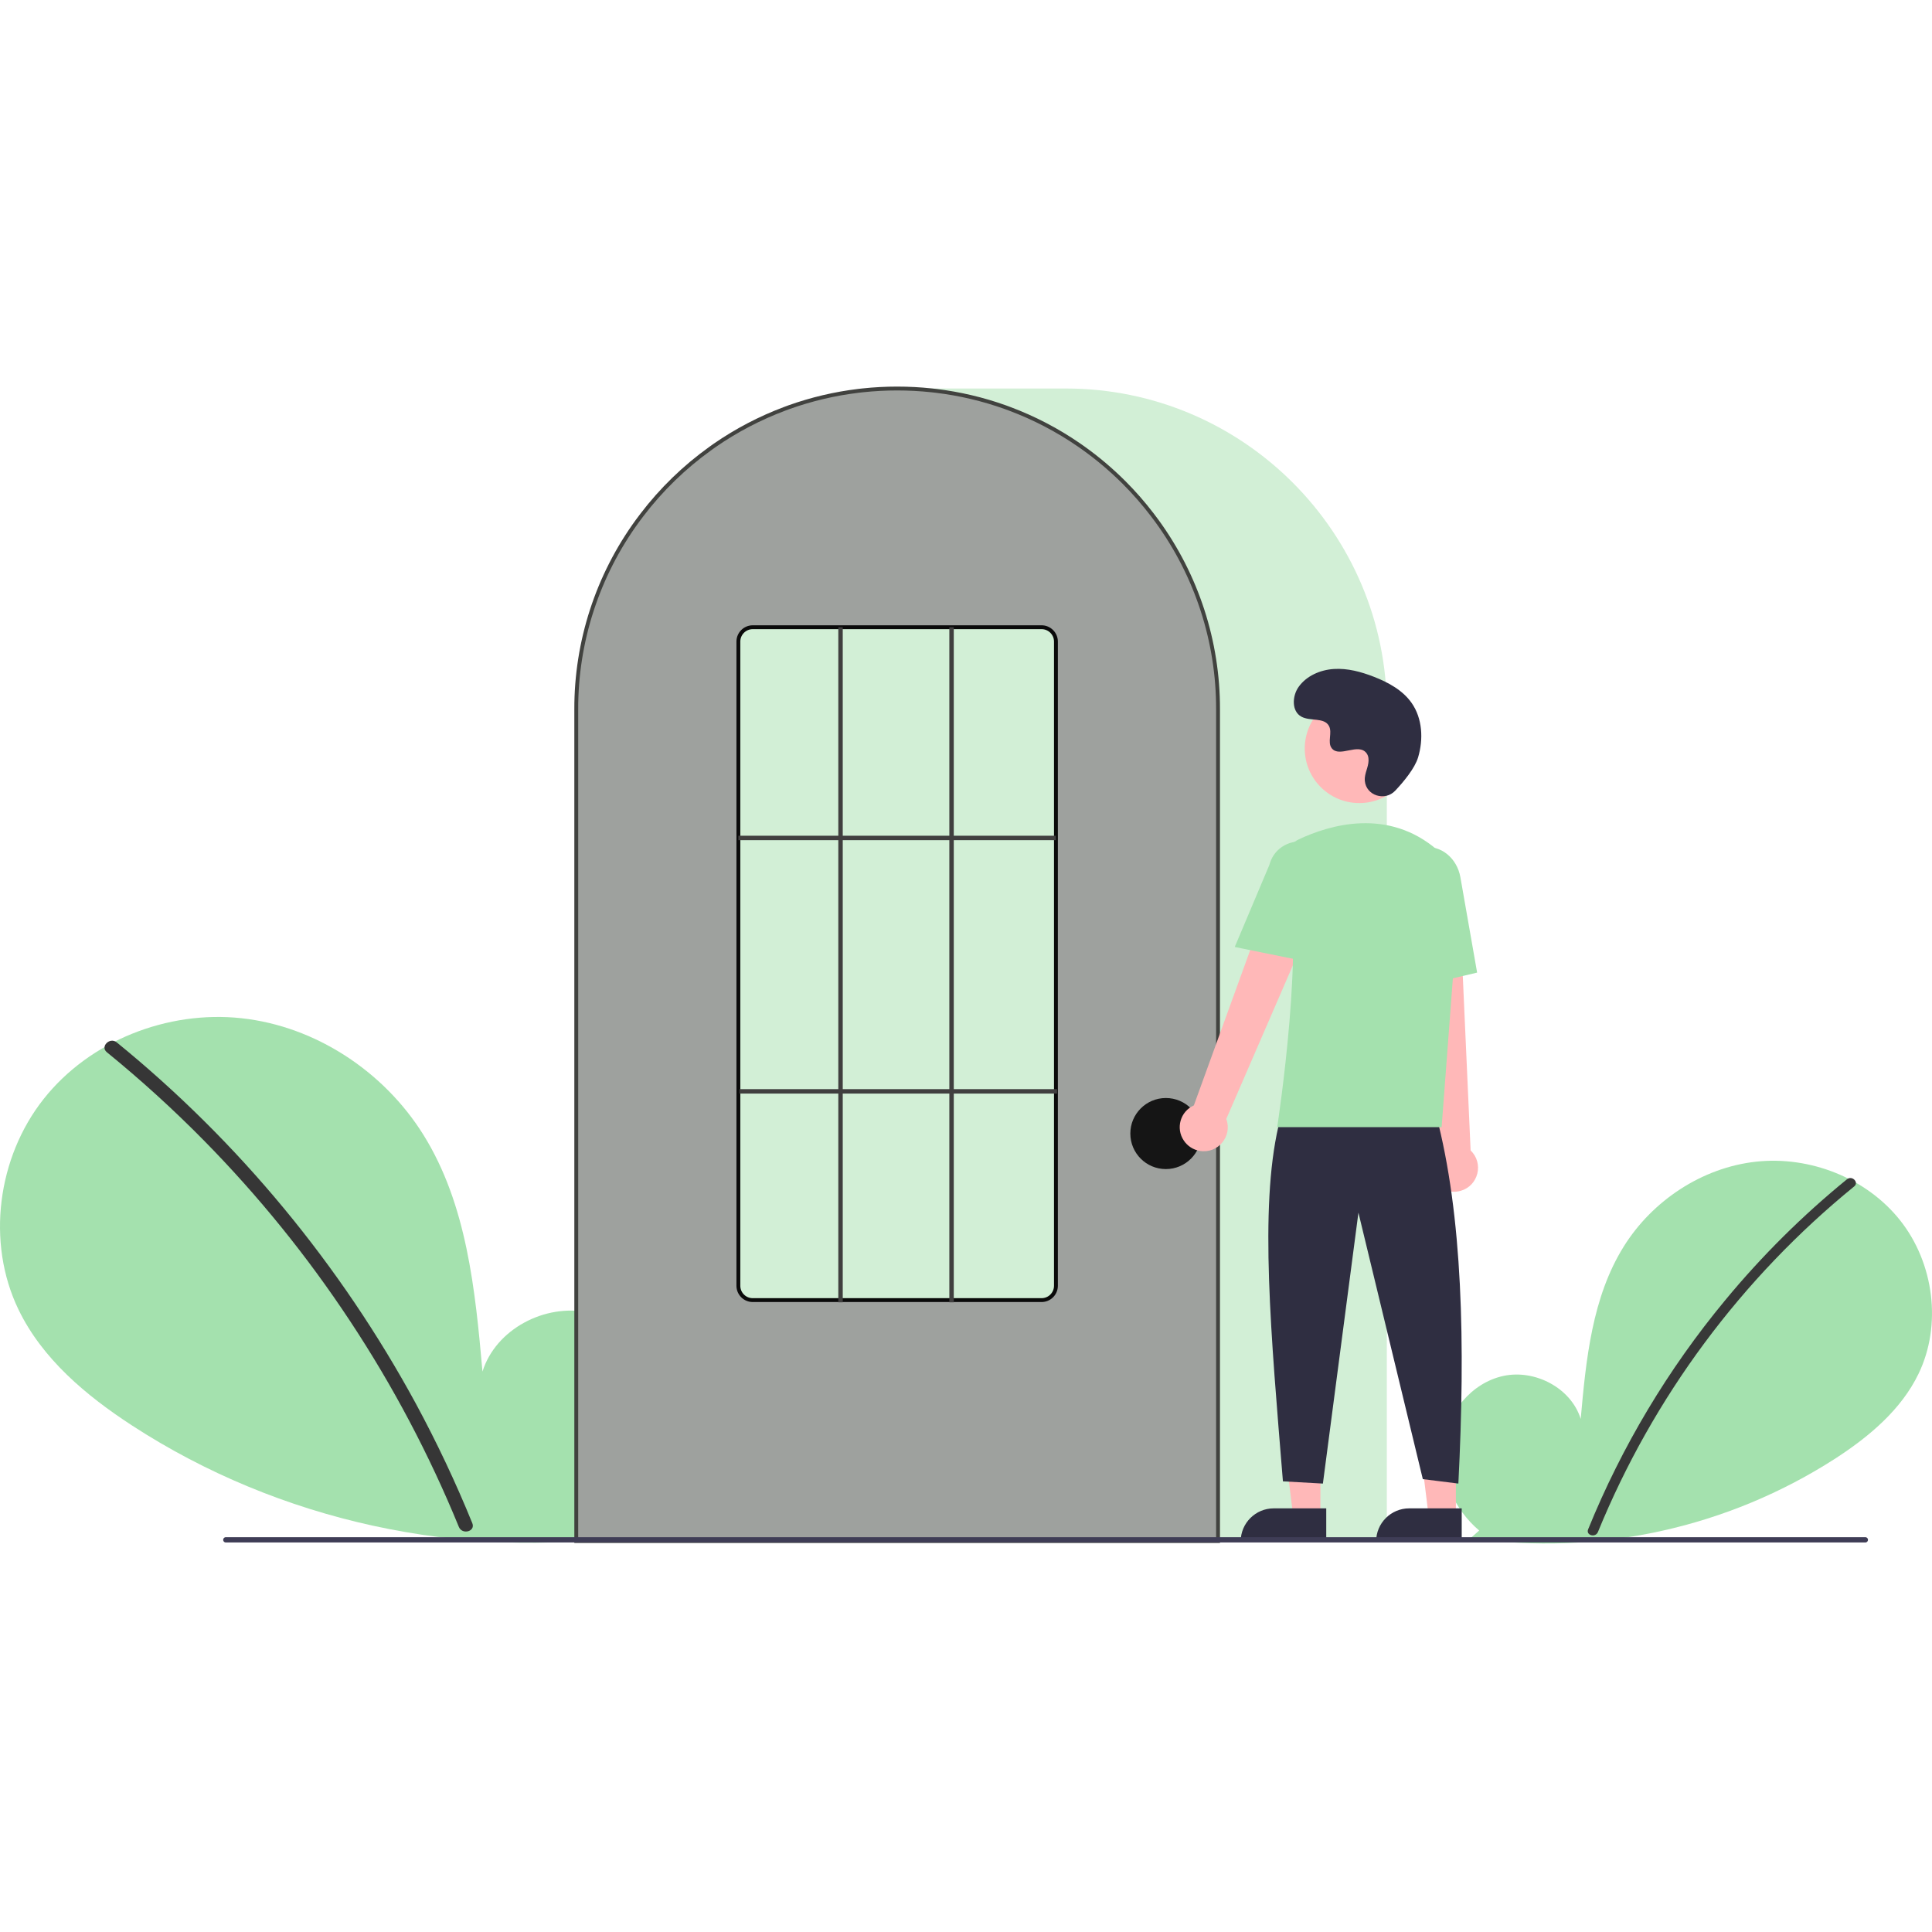<?xml version="1.0" encoding="utf-8"?>
<svg xmlns="http://www.w3.org/2000/svg" viewBox="0 0 500 500">
  <path
    d="M 382.81 396.096 C 376.41 390.686 372.523 382.141 373.542 373.822 C 374.561 365.503 380.876 357.857 389.068 356.091 C 397.262 354.324 406.599 359.214 409.087 367.217 C 410.458 351.789 412.036 335.712 420.239 322.573 C 427.667 310.677 440.532 302.164 454.475 300.641 C 468.417 299.117 483.096 304.871 491.792 315.875 C 500.488 326.879 502.616 342.877 496.527 355.511 C 492.04 364.818 483.774 371.746 475.113 377.38 C 447.131 395.437 413.569 402.779 380.599 398.059 L 382.81 396.096 Z"
    style="fill: rgb(164, 225, 174);" />
  <path
    d="M 478.004 305.188 C 466.5 314.56 455.947 325.039 446.494 336.477 C 431.705 354.316 419.734 374.318 411.007 395.785 C 410.367 397.35 412.909 398.033 413.542 396.483 C 427.825 361.596 450.627 330.847 479.864 307.048 C 481.176 305.98 479.306 304.129 478.004 305.188 Z"
    style="fill: rgb(56, 56, 56);" />
  <path
    d="M 160.959 394.627 C 169.752 387.197 175.091 375.459 173.691 364.036 C 172.29 352.608 163.615 342.106 152.361 339.68 C 141.11 337.255 128.285 343.97 124.866 354.961 C 122.985 333.77 120.818 311.69 109.55 293.643 C 99.349 277.303 81.68 265.612 62.53 263.518 C 43.38 261.426 23.216 269.328 11.273 284.444 C -0.669 299.558 -3.595 321.53 4.772 338.883 C 10.932 351.668 22.286 361.181 34.181 368.921 C 72.128 393.613 119.202 403.914 163.993 397.321"
    style="fill: rgb(164, 225, 174);" />
  <path
    d="M 30.21 269.766 C 46.013 282.637 60.508 297.03 73.489 312.74 C 86.471 328.435 97.902 345.353 107.62 363.25 C 113.051 373.294 117.93 383.625 122.233 394.198 C 123.113 396.351 119.619 397.286 118.751 395.158 C 111.125 376.517 101.692 358.667 90.584 341.867 C 79.531 325.129 66.881 309.497 52.81 295.2 C 44.852 287.117 36.453 279.478 27.658 272.32 C 25.854 270.853 28.423 268.31 30.21 269.766 Z"
    style="fill: rgb(54, 54, 54);" />
  <path
    d="M 358.908 398.822 L 149.136 398.822 L 149.136 183.593 C 149.136 137.801 186.392 100.546 232.183 100.546 L 275.862 100.546 C 321.652 100.546 358.908 137.801 358.908 183.593 L 358.908 398.822 Z"
    style="fill: rgb(210, 239, 214);" />
  <path
    d="M 315.228 398.822 L 149.136 398.822 L 149.136 183.593 C 149.091 166.046 154.648 148.942 164.997 134.775 C 165.379 134.254 165.76 133.739 166.153 133.233 C 171.158 126.668 177.114 120.886 183.826 116.077 C 184.205 115.802 184.586 115.53 184.973 115.258 C 190.59 111.372 196.665 108.194 203.06 105.8 C 203.439 105.656 203.827 105.512 204.212 105.373 C 209.998 103.309 215.994 101.895 222.091 101.157 C 222.47 101.105 222.856 101.064 223.246 101.025 C 229.188 100.39 235.18 100.39 241.123 101.025 C 241.511 101.064 241.897 101.105 242.278 101.157 C 248.376 101.895 254.372 103.309 260.156 105.373 C 260.541 105.512 260.927 105.656 261.308 105.8 C 267.626 108.165 273.629 111.294 279.186 115.118 C 279.571 115.383 279.957 115.655 280.34 115.927 C 284.099 118.611 287.634 121.605 290.903 124.87 C 293.525 127.494 295.969 130.286 298.218 133.234 C 298.608 133.739 298.988 134.254 299.369 134.773 C 309.719 148.941 315.275 166.046 315.228 183.593 L 315.228 398.822 Z"
    style="stroke: rgb(65, 66, 63); paint-order: fill; fill-opacity: 0.91; fill: rgb(153, 153, 153);" />
  <circle cx="301.724" cy="293.361" r="9.195" style="fill: rgb(21, 21, 21);" />
  <polygon points="341.723 392.378 334.677 392.378 331.325 365.199 341.723 365.201 341.723 392.378" fill="#ffb8b8"
    style="" />
  <path
    d="M 329.645 390.362 L 343.231 390.362 C 343.231 390.362 343.231 390.362 343.231 390.362 L 343.231 398.918 C 343.231 398.918 343.231 398.918 343.231 398.918 L 321.089 398.918 C 321.089 398.918 321.089 398.918 321.089 398.918 C 321.089 394.192 324.919 390.362 329.645 390.362 Z"
    fill="#2f2e41" style="" />
  <polygon points="376.78 392.378 369.734 392.378 366.382 365.199 376.782 365.201 376.78 392.378" fill="#ffb8b8"
    style="" />
  <path
    d="M 364.702 390.362 L 378.29 390.362 C 378.29 390.362 378.29 390.362 378.29 390.362 L 378.29 398.918 C 378.29 398.918 378.29 398.918 378.29 398.918 L 356.145 398.918 C 356.145 398.918 356.145 398.918 356.145 398.918 C 356.145 394.192 359.976 390.362 364.702 390.362 Z"
    fill="#2f2e41" style="" />
  <path
    d="M 306.378 295.186 C 304.218 292.002 305.46 287.646 308.969 286.077 L 332.921 220.063 L 344.706 226.495 L 317.361 289.581 C 319.012 294.064 315.196 298.656 310.485 297.85 C 308.809 297.561 307.324 296.597 306.378 295.186 Z"
    fill="#ffb8b8" style="" />
  <path
    d="M 373.182 307.589 C 369.847 305.676 369.051 301.216 371.518 298.269 L 364.097 228.435 L 377.511 229.048 L 380.595 297.738 C 384.048 301.041 382.629 306.844 378.042 308.182 C 376.41 308.658 374.65 308.445 373.182 307.589 Z"
    fill="#ffb8b8" style="" />
  <circle cx="351.786" cy="193.72" r="14.115" fill="#ffb8b8" style="" />
  <path
    d="M 338.711 248.965 L 319.551 245.079 L 328.531 223.797 C 330.092 217.805 337.556 215.752 341.964 220.1 C 344.001 222.109 344.818 225.048 344.109 227.819 L 338.711 248.965 Z"
    style="fill: rgb(164, 225, 174);" />
  <path
    d="M 363.247 256.183 L 362.095 229.78 C 361.222 224.815 364.064 220.124 368.434 219.358 C 372.802 218.593 377.071 222.035 377.949 227.035 L 382.279 251.707 L 363.247 256.183 Z"
    style="fill: rgb(164, 225, 174);" />
  <path
    d="M 371.675 288.544 C 378.522 314.624 379.27 347.78 377.423 383.947 L 368.226 382.797 L 351.56 313.832 L 342.365 383.947 L 332.02 383.372 C 328.93 345.425 325.921 312.846 330.869 291.418 L 371.675 288.544 Z"
    fill="#2f2e41" style="" />
  <path
    d="M 373.091 291.705 L 330.536 291.705 L 330.588 291.375 C 330.664 290.88 338.171 241.698 332.634 225.606 C 331.484 222.333 332.989 218.716 336.122 217.226 C 344.036 213.497 359.229 208.909 372.054 220.047 C 375.88 223.424 377.893 228.405 377.491 233.492 L 373.091 291.705 Z"
    style="fill: rgb(164, 225, 174);" />
  <path
    d="M 361.085 204.627 C 358.452 207.434 353.563 205.927 353.218 202.096 C 353.191 201.8 353.194 201.5 353.224 201.202 C 353.4 199.504 354.382 197.963 354.148 196.17 C 354.094 195.725 353.927 195.3 353.665 194.935 C 351.567 192.126 346.639 196.192 344.659 193.648 C 343.443 192.089 344.874 189.634 343.94 187.891 C 342.71 185.589 339.069 186.725 336.783 185.464 C 334.242 184.062 334.394 180.161 336.067 177.79 C 338.107 174.897 341.686 173.353 345.219 173.132 C 348.752 172.908 352.261 173.863 355.559 175.149 C 359.306 176.611 363.023 178.628 365.33 181.924 C 368.134 185.931 368.404 191.32 367.002 196.007 C 366.148 198.856 363.235 202.338 361.085 204.627 Z"
    fill="#2f2e41" style="" />
  <path
    d="M 482.747 399.192 L 58.441 399.192 C 57.914 399.19 57.586 398.617 57.852 398.163 C 57.974 397.953 58.198 397.823 58.441 397.823 L 482.747 397.823 C 483.275 397.824 483.602 398.394 483.338 398.851 C 483.216 399.061 482.991 399.191 482.747 399.192 Z"
    fill="#3f3d56" style="" />
  <path
    d="M 269.54 336.465 L 194.828 336.465 C 192.78 336.477 191.108 334.828 191.092 332.777 L 191.092 166.015 C 191.108 163.966 192.78 162.317 194.828 162.326 L 269.54 162.326 C 271.588 162.317 273.26 163.966 273.276 166.015 L 273.276 332.777 C 273.26 334.828 271.588 336.477 269.54 336.465 Z"
    style="fill: rgb(210, 239, 214); paint-order: stroke; stroke: rgb(10, 10, 10);" />
  <rect x="191.092" y="216.286" width="82.183" height="1.148"
    style="stroke-dashoffset: -48px; fill: rgb(64, 63, 63);" />
  <rect x="191.38" y="281.867" width="82.183" height="1.148" style="stroke-dashoffset: -48px; fill: rgb(64, 63, 63);" />
  <rect x="216.954" y="162.327" width="1.148" height="174.713"
    style="stroke-dashoffset: -48px; fill: rgb(64, 63, 63);" />
  <rect x="245.689" y="162.327" width="1.148" height="174.713"
    style="stroke-dashoffset: -48px; fill: rgb(64, 63, 63);" />
</svg>